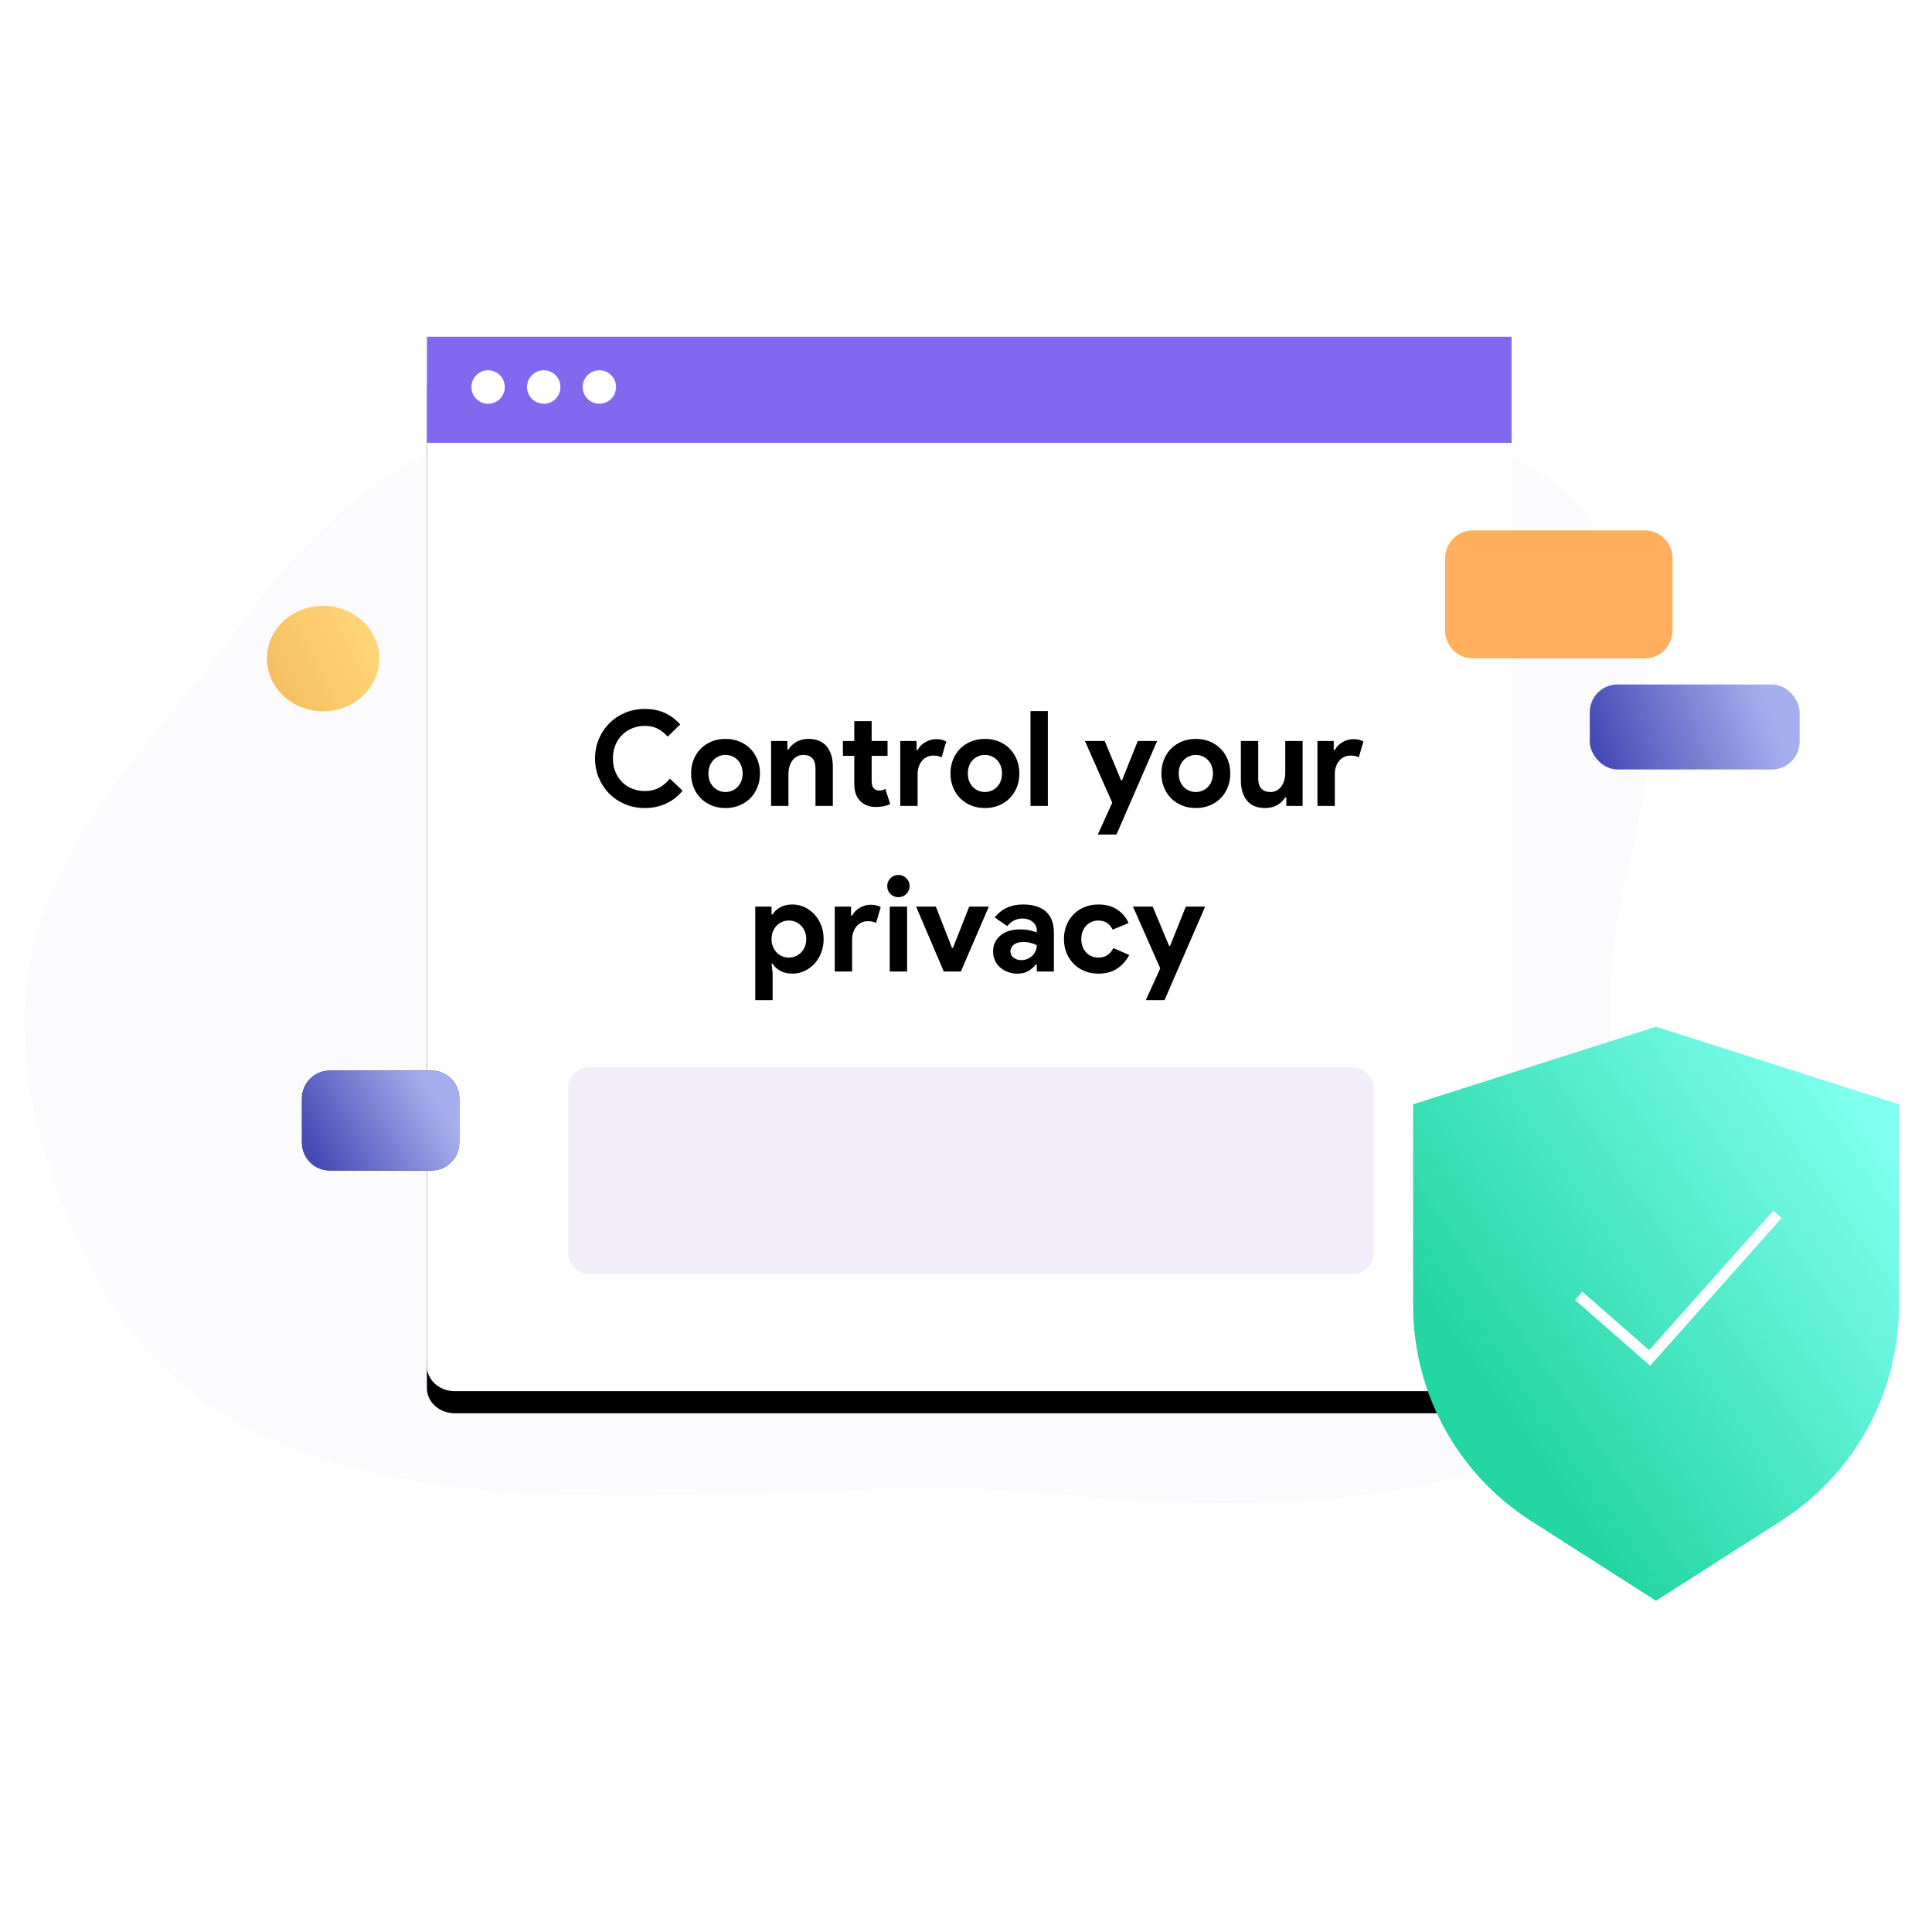 <?xml version="1.0" encoding="UTF-8"?>
<svg width="175px" height="175px" viewBox="0 0 175 175" version="1.1" xmlns="http://www.w3.org/2000/svg" xmlns:xlink="http://www.w3.org/1999/xlink">
    <!-- Generator: Sketch 64 (93537) - https://sketch.com -->
    <title>Slice</title>
    <desc>Created with Sketch.</desc>
    <defs>
        <linearGradient x1="94.331%" y1="50%" x2="0%" y2="94.019%" id="linearGradient-1">
            <stop stop-color="#FFD476" offset="0%"></stop>
            <stop stop-color="#F3BC5F" offset="100%"></stop>
        </linearGradient>
        <path d="M0.532,2.639 C0.532,1.387 1.652,0.372 3.047,0.372 L96.268,0.372 C97.657,0.372 98.783,1.383 98.783,2.639 L98.783,93.106 C98.783,94.358 97.663,95.372 96.268,95.372 L3.047,95.372 C1.658,95.372 0.532,94.362 0.532,93.106 L0.532,2.639 Z" id="path-2"></path>
        <filter x="-17.8%" y="-16.3%" width="135.6%" height="136.8%" filterUnits="objectBoundingBox" id="filter-3">
            <feOffset dx="0" dy="2" in="SourceAlpha" result="shadowOffsetOuter1"></feOffset>
            <feGaussianBlur stdDeviation="5.5" in="shadowOffsetOuter1" result="shadowBlurOuter1"></feGaussianBlur>
            <feColorMatrix values="0 0 0 0 0.129   0 0 0 0 0.025   0 0 0 0 0.31  0 0 0 0.236 0" type="matrix" in="shadowBlurOuter1"></feColorMatrix>
        </filter>
        <linearGradient x1="88.175%" y1="43.668%" x2="0%" y2="56.219%" id="linearGradient-4">
            <stop stop-color="#A6AFED" offset="0%"></stop>
            <stop stop-color="#454BB5" offset="100%"></stop>
        </linearGradient>
        <linearGradient x1="88.175%" y1="34.449%" x2="0%" y2="65.274%" id="linearGradient-5">
            <stop stop-color="#A6AFED" offset="0%"></stop>
            <stop stop-color="#454BB5" offset="100%"></stop>
        </linearGradient>
        <linearGradient x1="87.279%" y1="8.879%" x2="17.691%" y2="66.174%" id="linearGradient-6">
            <stop stop-color="#7FFFF0" offset="0%"></stop>
            <stop stop-color="#24D6A3" offset="100%"></stop>
        </linearGradient>
    </defs>
    <g id="основное" stroke="none" stroke-width="1" fill="none" fill-rule="evenodd">
        <g id="how-it-works_wellneess_seekers" transform="translate(-937, -1000)">
            <g id="3" transform="translate(937, 1000)">
                <g transform="translate(2, 30)" id="2-copy">
                    <g>
                        <g id="Group-31">
                            <g id="brave-community-copy" fill-rule="nonzero">
                                <g id="Group" transform="translate(0.22, 8.08)" fill="#ECE9F6" opacity="0.2">
                                    <g id="community-i-link">
                                        <path d="M115.67,96.643 C95.765,90.892 68.86,93.851 58.803,96.643 C43.718,100.832 31.581,96.009 19.472,79.39 C7.363,62.771 -8.918,51.869 5.921,21.569 C20.76,-8.731 65.894,3.763 93.368,0.843 C120.841,-2.077 153.923,1.562 146.069,28.226 C138.215,54.89 151.795,61.785 145.723,81.065 C141.675,93.919 131.658,99.112 115.67,96.643 Z" id="community-i" transform="translate(73.669, 49.035) scale(1, -1) translate(-73.669, -49.035) "></path>
                                    </g>
                                </g>
                                <ellipse id="Oval" fill="url(#linearGradient-1)" cx="27.267" cy="29.652" rx="5.09" ry="4.776"></ellipse>
                                <g id="community-l-link" transform="translate(36.138, 0.638)">
                                    <g id="community-l">
                                        <use fill="black" fill-opacity="1" filter="url(#filter-3)" xlink:href="#path-2"></use>
                                        <use fill="#FFFFFF" xlink:href="#path-2"></use>
                                    </g>
                                </g>
                                <g id="Group" transform="translate(50.098, 66.461)" fill="#F2EEF9" stroke="#F2EEF9" stroke-width="1.269">
                                    <rect id="Rectangle-Copy-25" x="0" y="0.84" width="71.705" height="17.48" rx="1.269"></rect>
                                </g>
                                <g id="Group" transform="translate(36.67, 0.505)">
                                    <polygon id="Path" fill="#8168EF" points="0 0 98.251 0 98.251 9.607 0 9.607"></polygon>
                                    <ellipse id="Oval" fill="#FFFFFF" cx="5.542" cy="4.551" rx="1.512" ry="1.517"></ellipse>
                                    <ellipse id="Oval" fill="#FFFFFF" cx="10.581" cy="4.551" rx="1.512" ry="1.517"></ellipse>
                                    <ellipse id="Oval" fill="#FFFFFF" cx="15.62" cy="4.551" rx="1.512" ry="1.517"></ellipse>
                                </g>
                                <g id="community-o-link" transform="translate(141.205, 31.876)" fill="url(#linearGradient-4)">
                                    <rect id="community-o" x="0.795" y="0.124" width="19.009" height="7.699" rx="2.513"></rect>
                                </g>
                                <g id="community-q-link" transform="translate(25.35, 66.975)" fill="#000000">
                                    <path d="M0,2.532 C0,1.134 1.13,0 2.515,0 L11.737,0 C13.126,0 14.252,1.127 14.252,2.532 L14.252,6.514 C14.252,7.912 13.122,9.046 11.737,9.046 L2.515,9.046 C1.126,9.046 0,7.919 0,6.514 L0,2.532 Z" id="community-q"></path>
                                </g>
                                <g id="community-q-link" transform="translate(25.35, 66.975)" fill="url(#linearGradient-5)">
                                    <path d="M0,2.532 C0,1.134 1.13,0 2.515,0 L11.737,0 C13.126,0 14.252,1.127 14.252,2.532 L14.252,6.514 C14.252,7.912 13.122,9.046 11.737,9.046 L2.515,9.046 C1.126,9.046 0,7.919 0,6.514 L0,2.532 Z" id="community-q"></path>
                                </g>
                                <g id="community-s-link" transform="translate(128.899, 18.045)" fill="#FFAF5E">
                                    <path d="M0,2.531 C0,1.133 1.122,0 2.515,0 L18.082,0 C19.471,0 20.597,1.133 20.597,2.531 L20.597,9.067 C20.597,10.464 19.475,11.597 18.082,11.597 L2.515,11.597 C1.126,11.597 0,10.464 0,9.067 L0,2.531 Z" id="community-s"></path>
                                </g>
                            </g>
                            <path d="M126,70.027 L148,63 L170,70.027 L170,88.279 C170,96.17 165.975,103.517 159.325,107.765 L148,115 L148,115 L136.675,107.765 C130.025,103.517 126,96.17 126,88.279 L126,70.027 L126,70.027 Z" id="Rectangle-13" fill="url(#linearGradient-6)"></path>
                            <polyline id="Path-11" stroke="#FFFFFF" points="141 87.38 147.424 93 159 80"></polyline>
                        </g>
                        <path d="M56.398,43.192 C57.11,43.192 57.754,43.058 58.33,42.79 C58.906,42.522 59.406,42.132 59.83,41.62 L58.678,40.528 C58.39,40.888 58.06,41.166 57.688,41.362 C57.316,41.558 56.89,41.656 56.41,41.656 C56.01,41.656 55.634,41.586 55.282,41.446 C54.93,41.306 54.624,41.108 54.364,40.852 C54.104,40.596 53.898,40.286 53.746,39.922 C53.594,39.558 53.518,39.152 53.518,38.704 C53.518,38.256 53.594,37.85 53.746,37.486 C53.898,37.122 54.104,36.812 54.364,36.556 C54.624,36.3 54.93,36.102 55.282,35.962 C55.634,35.822 56.01,35.752 56.41,35.752 C56.866,35.752 57.26,35.84 57.592,36.016 C57.924,36.192 58.218,36.428 58.474,36.724 L59.614,35.62 C59.206,35.164 58.74,34.816 58.216,34.576 C57.692,34.336 57.086,34.216 56.398,34.216 C55.758,34.216 55.164,34.332 54.616,34.564 C54.068,34.796 53.594,35.112 53.194,35.512 C52.794,35.912 52.478,36.386 52.246,36.934 C52.014,37.482 51.898,38.072 51.898,38.704 C51.898,39.336 52.014,39.926 52.246,40.474 C52.478,41.022 52.794,41.496 53.194,41.896 C53.594,42.296 54.068,42.612 54.616,42.844 C55.164,43.076 55.758,43.192 56.398,43.192 Z M63.718,43.192 C64.174,43.192 64.592,43.114 64.972,42.958 C65.352,42.802 65.68,42.586 65.956,42.31 C66.232,42.034 66.448,41.704 66.604,41.32 C66.76,40.936 66.838,40.516 66.838,40.06 C66.838,39.604 66.76,39.184 66.604,38.8 C66.448,38.416 66.232,38.086 65.956,37.81 C65.68,37.534 65.352,37.318 64.972,37.162 C64.592,37.006 64.174,36.928 63.718,36.928 C63.262,36.928 62.844,37.006 62.464,37.162 C62.084,37.318 61.756,37.534 61.48,37.81 C61.204,38.086 60.988,38.416 60.832,38.8 C60.676,39.184 60.598,39.604 60.598,40.06 C60.598,40.516 60.676,40.936 60.832,41.32 C60.988,41.704 61.204,42.034 61.48,42.31 C61.756,42.586 62.084,42.802 62.464,42.958 C62.844,43.114 63.262,43.192 63.718,43.192 Z M63.718,41.74 C63.51,41.74 63.314,41.702 63.13,41.626 C62.946,41.55 62.782,41.44 62.638,41.296 C62.494,41.152 62.38,40.976 62.296,40.768 C62.212,40.56 62.17,40.324 62.17,40.06 C62.17,39.796 62.212,39.56 62.296,39.352 C62.38,39.144 62.494,38.968 62.638,38.824 C62.782,38.68 62.946,38.57 63.13,38.494 C63.314,38.418 63.51,38.38 63.718,38.38 C63.918,38.38 64.112,38.418 64.3,38.494 C64.488,38.57 64.654,38.68 64.798,38.824 C64.942,38.968 65.056,39.144 65.14,39.352 C65.224,39.56 65.266,39.796 65.266,40.06 C65.266,40.324 65.224,40.56 65.14,40.768 C65.056,40.976 64.942,41.152 64.798,41.296 C64.654,41.44 64.488,41.55 64.3,41.626 C64.112,41.702 63.918,41.74 63.718,41.74 Z M69.418,43 L69.418,40.12 C69.418,39.88 69.448,39.654 69.508,39.442 C69.568,39.23 69.656,39.046 69.772,38.89 C69.888,38.734 70.028,38.61 70.192,38.518 C70.356,38.426 70.546,38.38 70.762,38.38 C71.122,38.38 71.396,38.482 71.584,38.686 C71.772,38.89 71.866,39.204 71.866,39.628 L71.866,43 L73.438,43 L73.438,39.436 C73.438,39.06 73.392,38.718 73.3,38.41 C73.208,38.102 73.072,37.838 72.892,37.618 C72.712,37.398 72.482,37.228 72.202,37.108 C71.922,36.988 71.598,36.928 71.23,36.928 C70.83,36.928 70.474,37.014 70.162,37.186 C69.85,37.358 69.602,37.592 69.418,37.888 L69.322,37.888 L69.322,37.12 L67.846,37.12 L67.846,43 L69.418,43 Z M77.338,43.096 C77.594,43.096 77.828,43.074 78.04,43.03 C78.252,42.986 78.45,42.92 78.634,42.832 L78.19,41.452 C78.118,41.5 78.042,41.538 77.962,41.566 C77.882,41.594 77.774,41.608 77.638,41.608 C77.43,41.608 77.27,41.544 77.158,41.416 C77.078,41.336 77.024,41.238 76.996,41.122 C76.968,41.006 76.954,40.88 76.954,40.744 L76.954,38.464 L78.394,38.464 L78.394,37.12 L76.954,37.12 L76.954,35.32 L75.382,35.32 L75.382,37.12 L74.35,37.12 L74.35,38.464 L75.382,38.464 L75.382,41.044 C75.382,41.708 75.57,42.22 75.946,42.58 C76.106,42.74 76.304,42.866 76.54,42.958 C76.776,43.05 77.042,43.096 77.338,43.096 Z M81.118,43 L81.118,40.12 C81.118,39.88 81.152,39.658 81.22,39.454 C81.288,39.25 81.384,39.072 81.508,38.92 C81.632,38.768 81.782,38.65 81.958,38.566 C82.134,38.482 82.33,38.44 82.546,38.44 C82.714,38.44 82.856,38.454 82.972,38.482 C83.088,38.51 83.194,38.548 83.29,38.596 L83.71,37.168 C83.606,37.104 83.48,37.052 83.332,37.012 C83.184,36.972 83.006,36.952 82.798,36.952 C82.63,36.952 82.46,36.976 82.288,37.024 C82.116,37.072 81.956,37.14 81.808,37.228 C81.66,37.316 81.526,37.42 81.406,37.54 C81.286,37.66 81.19,37.792 81.118,37.936 L81.022,37.936 L81.022,37.12 L79.546,37.12 L79.546,43 L81.118,43 Z M87.214,43.192 C87.67,43.192 88.088,43.114 88.468,42.958 C88.848,42.802 89.176,42.586 89.452,42.31 C89.728,42.034 89.944,41.704 90.1,41.32 C90.256,40.936 90.334,40.516 90.334,40.06 C90.334,39.604 90.256,39.184 90.1,38.8 C89.944,38.416 89.728,38.086 89.452,37.81 C89.176,37.534 88.848,37.318 88.468,37.162 C88.088,37.006 87.67,36.928 87.214,36.928 C86.758,36.928 86.34,37.006 85.96,37.162 C85.58,37.318 85.252,37.534 84.976,37.81 C84.7,38.086 84.484,38.416 84.328,38.8 C84.172,39.184 84.094,39.604 84.094,40.06 C84.094,40.516 84.172,40.936 84.328,41.32 C84.484,41.704 84.7,42.034 84.976,42.31 C85.252,42.586 85.58,42.802 85.96,42.958 C86.34,43.114 86.758,43.192 87.214,43.192 Z M87.214,41.74 C87.006,41.74 86.81,41.702 86.626,41.626 C86.442,41.55 86.278,41.44 86.134,41.296 C85.99,41.152 85.876,40.976 85.792,40.768 C85.708,40.56 85.666,40.324 85.666,40.06 C85.666,39.796 85.708,39.56 85.792,39.352 C85.876,39.144 85.99,38.968 86.134,38.824 C86.278,38.68 86.442,38.57 86.626,38.494 C86.81,38.418 87.006,38.38 87.214,38.38 C87.414,38.38 87.608,38.418 87.796,38.494 C87.984,38.57 88.15,38.68 88.294,38.824 C88.438,38.968 88.552,39.144 88.636,39.352 C88.72,39.56 88.762,39.796 88.762,40.06 C88.762,40.324 88.72,40.56 88.636,40.768 C88.552,40.976 88.438,41.152 88.294,41.296 C88.15,41.44 87.984,41.55 87.796,41.626 C87.608,41.702 87.414,41.74 87.214,41.74 Z M92.914,43 L92.914,34.408 L91.342,34.408 L91.342,43 L92.914,43 Z M99.13,45.592 L102.814,37.12 L101.062,37.12 L99.634,40.684 L99.55,40.684 L98.062,37.12 L96.274,37.12 L98.746,42.712 L97.438,45.592 L99.13,45.592 Z M106.318,43.192 C106.774,43.192 107.192,43.114 107.572,42.958 C107.952,42.802 108.28,42.586 108.556,42.31 C108.832,42.034 109.048,41.704 109.204,41.32 C109.36,40.936 109.438,40.516 109.438,40.06 C109.438,39.604 109.36,39.184 109.204,38.8 C109.048,38.416 108.832,38.086 108.556,37.81 C108.28,37.534 107.952,37.318 107.572,37.162 C107.192,37.006 106.774,36.928 106.318,36.928 C105.862,36.928 105.444,37.006 105.064,37.162 C104.684,37.318 104.356,37.534 104.08,37.81 C103.804,38.086 103.588,38.416 103.432,38.8 C103.276,39.184 103.198,39.604 103.198,40.06 C103.198,40.516 103.276,40.936 103.432,41.32 C103.588,41.704 103.804,42.034 104.08,42.31 C104.356,42.586 104.684,42.802 105.064,42.958 C105.444,43.114 105.862,43.192 106.318,43.192 Z M106.318,41.74 C106.11,41.74 105.914,41.702 105.73,41.626 C105.546,41.55 105.382,41.44 105.238,41.296 C105.094,41.152 104.98,40.976 104.896,40.768 C104.812,40.56 104.77,40.324 104.77,40.06 C104.77,39.796 104.812,39.56 104.896,39.352 C104.98,39.144 105.094,38.968 105.238,38.824 C105.382,38.68 105.546,38.57 105.73,38.494 C105.914,38.418 106.11,38.38 106.318,38.38 C106.518,38.38 106.712,38.418 106.9,38.494 C107.088,38.57 107.254,38.68 107.398,38.824 C107.542,38.968 107.656,39.144 107.74,39.352 C107.824,39.56 107.866,39.796 107.866,40.06 C107.866,40.324 107.824,40.56 107.74,40.768 C107.656,40.976 107.542,41.152 107.398,41.296 C107.254,41.44 107.088,41.55 106.9,41.626 C106.712,41.702 106.518,41.74 106.318,41.74 Z M112.606,43.192 C113.006,43.192 113.362,43.106 113.674,42.934 C113.986,42.762 114.234,42.528 114.418,42.232 L114.514,42.232 L114.514,43 L115.99,43 L115.99,37.12 L114.418,37.12 L114.418,40 C114.418,40.24 114.388,40.466 114.328,40.678 C114.268,40.89 114.18,41.074 114.064,41.23 C113.948,41.386 113.808,41.51 113.644,41.602 C113.48,41.694 113.29,41.74 113.074,41.74 C112.714,41.74 112.44,41.638 112.252,41.434 C112.064,41.23 111.97,40.916 111.97,40.492 L111.97,37.12 L110.398,37.12 L110.398,40.684 C110.398,41.444 110.58,42.052 110.944,42.508 C111.308,42.964 111.862,43.192 112.606,43.192 Z M118.906,43 L118.906,40.12 C118.906,39.88 118.94,39.658 119.008,39.454 C119.076,39.25 119.172,39.072 119.296,38.92 C119.42,38.768 119.57,38.65 119.746,38.566 C119.922,38.482 120.118,38.44 120.334,38.44 C120.502,38.44 120.644,38.454 120.76,38.482 C120.876,38.51 120.982,38.548 121.078,38.596 L121.498,37.168 C121.394,37.104 121.268,37.052 121.12,37.012 C120.972,36.972 120.794,36.952 120.586,36.952 C120.418,36.952 120.248,36.976 120.076,37.024 C119.904,37.072 119.744,37.14 119.596,37.228 C119.448,37.316 119.314,37.42 119.194,37.54 C119.074,37.66 118.978,37.792 118.906,37.936 L118.81,37.936 L118.81,37.12 L117.334,37.12 L117.334,43 L118.906,43 Z M67.984,60.592 L67.984,58.132 L67.888,57.292 L67.984,57.292 C68.128,57.54 68.352,57.752 68.656,57.928 C68.96,58.104 69.336,58.192 69.784,58.192 C70.16,58.192 70.518,58.114 70.858,57.958 C71.198,57.802 71.498,57.586 71.758,57.31 C72.018,57.034 72.224,56.704 72.376,56.32 C72.528,55.936 72.604,55.516 72.604,55.06 C72.604,54.604 72.528,54.184 72.376,53.8 C72.224,53.416 72.018,53.086 71.758,52.81 C71.498,52.534 71.198,52.318 70.858,52.162 C70.518,52.006 70.16,51.928 69.784,51.928 C69.336,51.928 68.96,52.016 68.656,52.192 C68.352,52.368 68.128,52.58 67.984,52.828 L67.888,52.828 L67.888,52.12 L66.412,52.12 L66.412,60.592 L67.984,60.592 Z M69.46,56.74 C69.252,56.74 69.054,56.702 68.866,56.626 C68.678,56.55 68.512,56.44 68.368,56.296 C68.224,56.152 68.108,55.976 68.02,55.768 C67.932,55.56 67.888,55.324 67.888,55.06 C67.888,54.796 67.932,54.56 68.02,54.352 C68.108,54.144 68.224,53.968 68.368,53.824 C68.512,53.68 68.678,53.57 68.866,53.494 C69.054,53.418 69.252,53.38 69.46,53.38 C69.668,53.38 69.866,53.42 70.054,53.5 C70.242,53.58 70.408,53.692 70.552,53.836 C70.696,53.98 70.812,54.156 70.9,54.364 C70.988,54.572 71.032,54.804 71.032,55.06 C71.032,55.316 70.988,55.548 70.9,55.756 C70.812,55.964 70.696,56.14 70.552,56.284 C70.408,56.428 70.242,56.54 70.054,56.62 C69.866,56.7 69.668,56.74 69.46,56.74 Z M75.184,58 L75.184,55.12 C75.184,54.88 75.218,54.658 75.286,54.454 C75.354,54.25 75.45,54.072 75.574,53.92 C75.698,53.768 75.848,53.65 76.024,53.566 C76.2,53.482 76.396,53.44 76.612,53.44 C76.78,53.44 76.922,53.454 77.038,53.482 C77.154,53.51 77.26,53.548 77.356,53.596 L77.776,52.168 C77.672,52.104 77.546,52.052 77.398,52.012 C77.25,51.972 77.072,51.952 76.864,51.952 C76.696,51.952 76.526,51.976 76.354,52.024 C76.182,52.072 76.022,52.14 75.874,52.228 C75.726,52.316 75.592,52.42 75.472,52.54 C75.352,52.66 75.256,52.792 75.184,52.936 L75.088,52.936 L75.088,52.12 L73.612,52.12 L73.612,58 L75.184,58 Z M79.372,51.268 C79.652,51.268 79.892,51.17 80.092,50.974 C80.292,50.778 80.392,50.54 80.392,50.26 C80.392,49.98 80.292,49.742 80.092,49.546 C79.892,49.35 79.652,49.252 79.372,49.252 C79.236,49.252 79.106,49.278 78.982,49.33 C78.858,49.382 78.75,49.454 78.658,49.546 C78.566,49.638 78.494,49.744 78.442,49.864 C78.39,49.984 78.364,50.116 78.364,50.26 C78.364,50.404 78.39,50.536 78.442,50.656 C78.494,50.776 78.566,50.882 78.658,50.974 C78.75,51.066 78.858,51.138 78.982,51.19 C79.106,51.242 79.236,51.268 79.372,51.268 Z M80.164,58 L80.164,52.12 L78.592,52.12 L78.592,58 L80.164,58 Z M85.036,58 L87.568,52.12 L85.792,52.12 L84.316,55.864 L84.232,55.864 L82.768,52.12 L80.98,52.12 L83.488,58 L85.036,58 Z M90.148,58.192 C90.556,58.192 90.89,58.112 91.15,57.952 C91.41,57.792 91.632,57.6 91.816,57.376 L91.912,57.376 L91.912,58 L93.46,58 L93.46,54.472 C93.46,53.632 93.22,52.998 92.74,52.57 C92.26,52.142 91.564,51.928 90.652,51.928 C89.572,51.928 88.72,52.32 88.096,53.104 L89.236,53.884 C89.612,53.428 90.072,53.2 90.616,53.2 C90.984,53.2 91.292,53.302 91.54,53.506 C91.788,53.71 91.912,53.968 91.912,54.28 L91.912,54.46 C91.752,54.396 91.548,54.334 91.3,54.274 C91.052,54.214 90.736,54.184 90.352,54.184 C90.008,54.184 89.69,54.23 89.398,54.322 C89.106,54.414 88.852,54.548 88.636,54.724 C88.42,54.9 88.252,55.11 88.132,55.354 C88.012,55.598 87.952,55.872 87.952,56.176 C87.952,56.472 88.008,56.744 88.12,56.992 C88.232,57.24 88.388,57.452 88.588,57.628 C88.788,57.804 89.022,57.942 89.29,58.042 C89.558,58.142 89.844,58.192 90.148,58.192 Z M90.496,56.968 C90.24,56.968 90.014,56.896 89.818,56.752 C89.622,56.608 89.524,56.416 89.524,56.176 C89.524,55.936 89.626,55.734 89.83,55.57 C90.034,55.406 90.324,55.324 90.7,55.324 C90.932,55.324 91.146,55.35 91.342,55.402 C91.538,55.454 91.728,55.524 91.912,55.612 C91.912,55.788 91.878,55.958 91.81,56.122 C91.742,56.286 91.646,56.43 91.522,56.554 C91.398,56.678 91.248,56.778 91.072,56.854 C90.896,56.93 90.704,56.968 90.496,56.968 Z M97.492,58.192 C98.18,58.192 98.754,58.034 99.214,57.718 C99.674,57.402 100.032,56.996 100.288,56.5 L98.848,55.876 C98.712,56.156 98.53,56.37 98.302,56.518 C98.074,56.666 97.796,56.74 97.468,56.74 C97.26,56.74 97.064,56.7 96.88,56.62 C96.696,56.54 96.534,56.428 96.394,56.284 C96.254,56.14 96.144,55.964 96.064,55.756 C95.984,55.548 95.944,55.316 95.944,55.06 C95.944,54.804 95.984,54.572 96.064,54.364 C96.144,54.156 96.254,53.98 96.394,53.836 C96.534,53.692 96.696,53.58 96.88,53.5 C97.064,53.42 97.26,53.38 97.468,53.38 C97.788,53.38 98.054,53.45 98.266,53.59 C98.478,53.73 98.652,53.936 98.788,54.208 L100.228,53.608 C100.012,53.112 99.672,52.708 99.208,52.396 C98.744,52.084 98.172,51.928 97.492,51.928 C97.036,51.928 96.618,52.006 96.238,52.162 C95.858,52.318 95.53,52.534 95.254,52.81 C94.978,53.086 94.762,53.416 94.606,53.8 C94.45,54.184 94.372,54.604 94.372,55.06 C94.372,55.516 94.45,55.934 94.606,56.314 C94.762,56.694 94.978,57.024 95.254,57.304 C95.53,57.584 95.858,57.802 96.238,57.958 C96.618,58.114 97.036,58.192 97.492,58.192 Z M103.48,60.592 L107.164,52.12 L105.412,52.12 L103.984,55.684 L103.9,55.684 L102.412,52.12 L100.624,52.12 L103.096,57.712 L101.788,60.592 L103.48,60.592 Z" id="Controlyourprivacy" fill="#000000" fill-rule="nonzero"></path>
                    </g>
                </g>
            </g>
        </g>
    </g>
</svg>